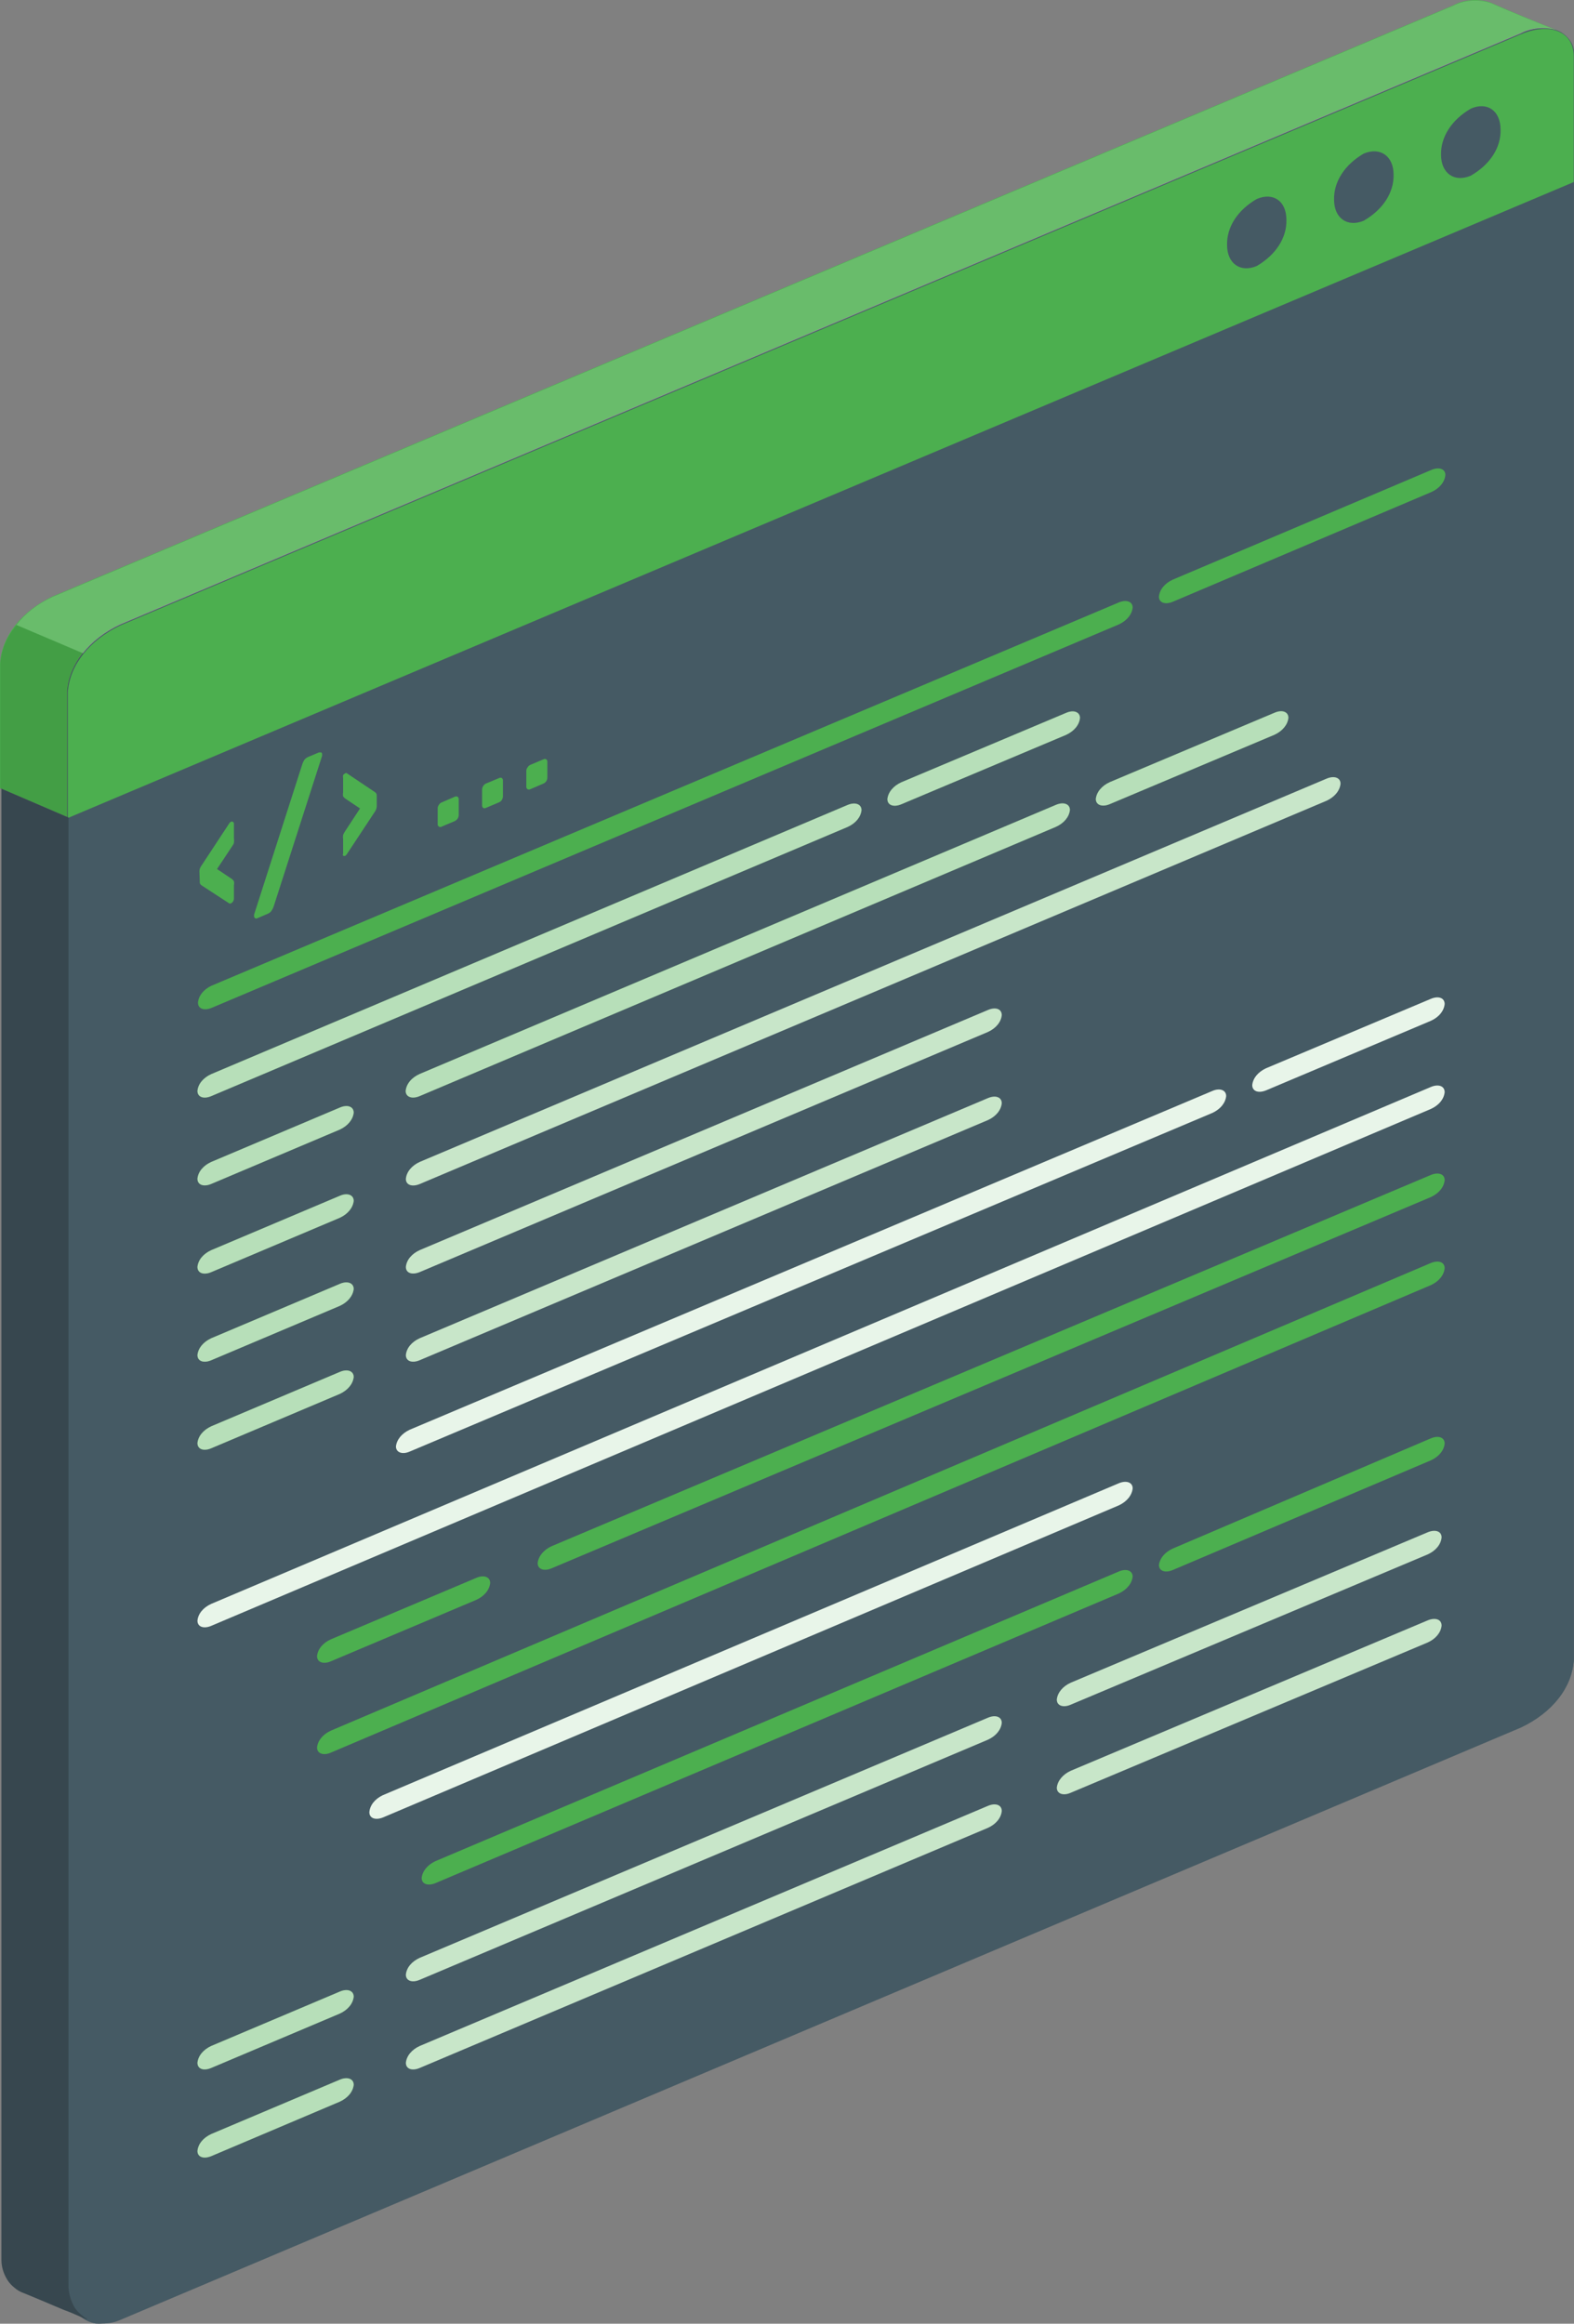 <svg width="124" height="183" viewBox="0 0 124 183" fill="none" xmlns="http://www.w3.org/2000/svg">
<rect x="0" y="0" width="124" height="183" fill="#808080" stroke="none"/>
<path d="M123.981 4.411V130.784C123.905 131.838 123.489 132.864 122.768 133.777C122.046 134.691 121.04 135.466 119.83 136.041L9.477 182.696C9.052 182.888 8.561 182.989 8.061 182.986C7.887 183.001 7.711 183.001 7.537 182.986C7.414 182.966 7.295 182.935 7.182 182.893L6.956 182.81L6.715 182.686C6.633 182.643 6.557 182.594 6.488 182.541C6.163 182.314 5.903 182.043 5.723 181.742C5.434 181.258 5.284 180.736 5.284 180.208V54.456C5.366 53.404 5.784 52.38 6.505 51.467C7.226 50.554 8.229 49.777 9.435 49.2L119.788 2.638C120.194 2.427 120.665 2.293 121.16 2.248C121.654 2.202 122.156 2.247 122.621 2.379C122.745 2.423 122.864 2.475 122.975 2.534C123.34 2.763 123.622 3.054 123.798 3.381C123.973 3.708 124.036 4.062 123.981 4.411Z" fill="#455A64"/>
<path d="M121.672 3.271C121.805 3.267 121.937 3.288 122.055 3.333H122.126C122.126 3.333 122.565 3.603 122.565 4.37V130.785C122.491 131.656 122.141 132.503 121.544 133.259C120.946 134.014 120.118 134.658 119.122 135.14L8.784 181.795C8.583 181.887 8.354 181.94 8.118 181.95H7.877H7.806L7.693 181.888H7.608L7.537 181.836C7.36 181.703 7.216 181.549 7.112 181.38C6.906 181.03 6.8 180.652 6.8 180.271V54.457C6.887 53.588 7.242 52.745 7.838 51.991C8.434 51.236 9.257 50.591 10.243 50.103L120.596 3.541C120.935 3.38 121.325 3.287 121.729 3.271H121.672ZM121.729 2.234C121.077 2.249 120.442 2.388 119.887 2.639L9.534 49.201C8.329 49.778 7.325 50.554 6.605 51.467C5.884 52.38 5.466 53.404 5.384 54.457V180.115C5.384 180.643 5.533 181.166 5.823 181.65C6.002 181.95 6.263 182.222 6.588 182.448C6.657 182.502 6.733 182.55 6.815 182.593L7.055 182.718L7.282 182.801C7.394 182.842 7.513 182.874 7.636 182.894C7.81 182.909 7.986 182.909 8.16 182.894C8.626 182.88 9.079 182.78 9.478 182.604L119.831 135.948C121.04 135.374 122.047 134.598 122.768 133.685C123.489 132.771 123.905 131.745 123.981 130.692V4.412C124.027 4.069 123.959 3.724 123.784 3.404C123.609 3.085 123.332 2.801 122.976 2.577C122.6 2.372 122.141 2.266 121.672 2.276L121.729 2.234Z" fill="#455A64"/>
<g opacity="0.8">
<path opacity="0.8" d="M123.981 4.415V130.788C123.905 131.842 123.489 132.867 122.768 133.781C122.046 134.695 121.04 135.47 119.83 136.045L9.477 182.7C9.052 182.892 8.561 182.993 8.061 182.99C7.887 183.005 7.711 183.005 7.537 182.99C7.414 182.97 7.295 182.939 7.182 182.897L6.956 182.814L6.715 182.69C6.633 182.647 6.557 182.598 6.488 182.544C6.163 182.318 5.903 182.047 5.723 181.746C5.434 181.262 5.284 180.74 5.284 180.212V54.46C5.366 53.407 5.784 52.383 6.505 51.471C7.226 50.558 8.229 49.781 9.435 49.204L119.788 2.642C120.194 2.431 120.665 2.297 121.16 2.251C121.654 2.206 122.156 2.251 122.621 2.383C122.745 2.427 122.864 2.479 122.975 2.538C123.34 2.767 123.622 3.057 123.798 3.385C123.973 3.712 124.036 4.066 123.981 4.415Z" fill="#455A64"/>
</g>
<path d="M122.621 2.34C122.156 2.208 121.654 2.163 121.16 2.208C120.665 2.254 120.194 2.388 119.787 2.599L9.435 49.161C8.229 49.738 7.226 50.514 6.505 51.428C5.784 52.34 5.366 53.364 5.284 54.417V64.339L0 62.069V52.219C0.076 51.168 0.49 50.145 1.209 49.233C1.928 48.321 2.931 47.547 4.136 46.973L114.504 0.411C114.931 0.178 115.439 0.038 115.97 0.007C116.502 -0.025 117.034 0.055 117.507 0.235C118.3 0.598 121.742 2.049 122.621 2.34Z" fill="#4CAF4F"/>
<path d="M123.98 4.415C123.98 2.497 122.11 1.729 119.829 2.694L9.476 49.255C8.273 49.831 7.272 50.606 6.553 51.517C5.834 52.429 5.419 53.451 5.34 54.502V64.424L123.98 14.337V4.415Z" fill="#4CAF4F"/>
<g opacity="0.4">
<path opacity="0.4" d="M119.829 2.639L9.477 49.201C8.262 49.764 7.259 50.541 6.558 51.461L1.303 49.221C1.974 48.32 2.949 47.56 4.136 47.013L114.489 0.451C114.921 0.222 115.43 0.083 115.962 0.051C116.494 0.018 117.028 0.092 117.506 0.264C118.243 0.607 121.685 2.037 122.563 2.338C122.108 2.223 121.622 2.191 121.146 2.243C120.67 2.295 120.218 2.431 119.829 2.639Z" fill="white"/>
</g>
<path opacity="0.15" d="M0.028 62.124V52.264C0.087 51.188 0.526 50.141 1.303 49.227L6.573 51.456C5.812 52.366 5.387 53.406 5.341 54.473V64.384L0.028 62.124Z" fill="#103E13"/>
<path d="M99.007 15.671C98.261 16.103 97.662 16.655 97.256 17.285C96.851 17.915 96.65 18.604 96.669 19.3C96.669 20.752 97.718 21.498 99.007 20.949C99.75 20.515 100.347 19.962 100.753 19.333C101.158 18.704 101.36 18.015 101.344 17.32C101.344 15.816 100.296 15.122 99.007 15.671Z" fill="#455A64"/>
<path d="M107.435 12.095C106.692 12.528 106.094 13.081 105.689 13.71C105.284 14.339 105.081 15.028 105.098 15.723C105.098 17.185 106.146 17.921 107.435 17.382C108.182 16.951 108.784 16.399 109.192 15.769C109.6 15.14 109.803 14.45 109.787 13.753C109.787 12.291 108.738 11.555 107.435 12.095Z" fill="#455A64"/>
<path d="M115.864 8.56C115.12 8.994 114.523 9.547 114.118 10.176C113.713 10.805 113.51 11.494 113.526 12.189C113.526 13.651 114.575 14.387 115.864 13.838C116.614 13.408 117.217 12.856 117.625 12.226C118.033 11.597 118.235 10.906 118.215 10.209C118.215 8.726 117.167 7.98 115.864 8.56Z" fill="#455A64"/>
<path d="M6.856 182.67L6.332 182.453C5.92 182.261 5.494 182.084 5.057 181.924L4.363 181.634L3.287 181.177L2.366 180.794L1.856 180.586C1.581 180.488 1.339 180.346 1.148 180.172C0.913 179.989 0.721 179.779 0.581 179.55C0.267 179.049 0.108 178.504 0.113 177.953V62.113L5.397 64.384V180.12C5.423 180.646 5.572 181.165 5.836 181.654C6.016 181.955 6.276 182.227 6.601 182.453C6.66 182.514 6.737 182.564 6.828 182.598L6.856 182.67Z" fill="#37474F"/>
<path d="M15.71 68.595C15.716 68.45 15.77 68.308 15.866 68.18L18.076 64.821C18.099 64.785 18.132 64.753 18.175 64.728C18.187 64.719 18.201 64.712 18.217 64.707C18.233 64.702 18.25 64.699 18.267 64.699C18.284 64.699 18.301 64.702 18.317 64.707C18.333 64.712 18.347 64.719 18.359 64.728C18.409 64.771 18.435 64.827 18.43 64.883V66.014C18.447 66.131 18.447 66.249 18.43 66.366C18.43 66.449 18.345 66.553 18.274 66.667L17.098 68.44L18.274 69.228C18.339 69.28 18.391 69.339 18.43 69.404C18.45 69.507 18.45 69.612 18.43 69.715V70.772C18.427 70.851 18.402 70.929 18.359 71.001C18.317 71.063 18.253 71.117 18.175 71.156C18.175 71.156 18.175 71.156 18.076 71.156L15.894 69.736C15.839 69.702 15.796 69.659 15.768 69.61C15.741 69.561 15.731 69.508 15.738 69.456L15.71 68.595Z" fill="#4CAF4F"/>
<path d="M23.814 60.187C23.849 60.072 23.901 59.961 23.969 59.855C24.043 59.751 24.156 59.665 24.295 59.606L25.131 59.254C25.131 59.254 25.259 59.254 25.301 59.254C25.329 59.274 25.35 59.298 25.363 59.325C25.375 59.352 25.378 59.381 25.372 59.409C25.379 59.451 25.379 59.492 25.372 59.534L21.561 71.384C21.526 71.495 21.474 71.603 21.405 71.706C21.336 71.82 21.216 71.915 21.065 71.975L20.272 72.317C20.248 72.331 20.218 72.338 20.187 72.338C20.157 72.338 20.127 72.331 20.102 72.317C20.073 72.296 20.05 72.27 20.035 72.241C20.021 72.213 20.015 72.182 20.017 72.151C20.012 72.11 20.012 72.069 20.017 72.027L23.814 60.187Z" fill="#4CAF4F"/>
<path d="M29.679 63.514C29.673 63.662 29.619 63.808 29.523 63.939L27.313 67.287L27.214 67.391C27.187 67.404 27.155 67.411 27.122 67.411C27.09 67.411 27.058 67.404 27.03 67.391C27.003 67.338 27.003 67.279 27.03 67.225V66.095C27.012 65.981 27.012 65.867 27.03 65.753C27.073 65.646 27.13 65.541 27.2 65.442L28.362 63.669L27.2 62.892C27.13 62.841 27.072 62.781 27.03 62.715C27.01 62.612 27.01 62.507 27.03 62.404V61.274C27.012 61.199 27.012 61.121 27.03 61.046C27.072 60.983 27.136 60.93 27.214 60.891C27.229 60.883 27.246 60.879 27.264 60.879C27.282 60.879 27.299 60.883 27.313 60.891L29.523 62.373C29.579 62.409 29.622 62.454 29.649 62.505C29.676 62.555 29.686 62.609 29.679 62.663V63.514Z" fill="#4CAF4F"/>
<path d="M35.827 62.747C35.859 62.729 35.899 62.719 35.94 62.719C35.981 62.719 36.021 62.729 36.053 62.747C36.117 62.806 36.148 62.88 36.138 62.955V64.188C36.137 64.285 36.108 64.38 36.053 64.468C36.001 64.546 35.923 64.614 35.827 64.665L34.793 65.101C34.764 65.121 34.726 65.131 34.686 65.131C34.647 65.131 34.609 65.121 34.58 65.101C34.543 65.076 34.515 65.045 34.498 65.011C34.48 64.977 34.475 64.94 34.481 64.904V63.66C34.48 63.562 34.514 63.465 34.58 63.38C34.62 63.301 34.695 63.236 34.793 63.193L35.827 62.747Z" fill="#4CAF4F"/>
<path d="M39.325 61.273C39.355 61.256 39.393 61.246 39.431 61.246C39.47 61.246 39.507 61.256 39.538 61.273C39.601 61.332 39.632 61.406 39.622 61.481V62.715C39.621 62.811 39.593 62.907 39.538 62.994C39.498 63.073 39.423 63.139 39.325 63.181L38.277 63.627C38.246 63.645 38.209 63.654 38.17 63.654C38.132 63.654 38.094 63.645 38.064 63.627C38 63.568 37.97 63.494 37.979 63.419V62.186C37.98 62.089 38.009 61.994 38.064 61.906C38.107 61.826 38.181 61.758 38.277 61.709L39.325 61.273Z" fill="#4CAF4F"/>
<path d="M42.809 59.801C42.84 59.781 42.881 59.77 42.922 59.77C42.964 59.77 43.005 59.781 43.036 59.801C43.068 59.828 43.092 59.859 43.106 59.893C43.121 59.927 43.126 59.963 43.121 59.998V61.242C43.12 61.339 43.091 61.434 43.036 61.522C42.987 61.6 42.909 61.665 42.809 61.709L41.775 62.155C41.745 62.172 41.707 62.182 41.669 62.182C41.63 62.182 41.593 62.172 41.563 62.155C41.525 62.128 41.497 62.095 41.48 62.059C41.463 62.023 41.457 61.985 41.463 61.947V60.714C41.462 60.615 41.497 60.519 41.563 60.434C41.605 60.354 41.679 60.286 41.775 60.237L42.809 59.801Z" fill="#4CAF4F"/>
<path d="M16.645 77.636L88.141 47.445C88.736 47.196 89.231 47.372 89.231 47.849C89.204 48.117 89.091 48.377 88.901 48.607C88.712 48.838 88.451 49.033 88.141 49.176L16.688 79.367C16.078 79.626 15.597 79.45 15.597 78.963C15.618 78.697 15.724 78.439 15.906 78.209C16.088 77.978 16.341 77.782 16.645 77.636Z" fill="#4CAF4F"/>
<path d="M33.064 91.507L104.518 61.316C105.113 61.067 105.608 61.243 105.608 61.72C105.581 61.99 105.468 62.251 105.279 62.483C105.089 62.715 104.829 62.912 104.518 63.057L33.064 93.249C32.455 93.497 31.974 93.321 31.974 92.844C31.998 92.574 32.109 92.312 32.299 92.079C32.489 91.847 32.751 91.651 33.064 91.507Z" fill="#C8E6C9"/>
<path d="M33.064 98.452L77.829 79.541C78.438 79.282 78.92 79.458 78.92 79.945C78.893 80.214 78.781 80.474 78.591 80.704C78.402 80.935 78.141 81.13 77.829 81.272L33.064 100.183C32.455 100.432 31.974 100.256 31.974 99.779C31.998 99.51 32.109 99.25 32.299 99.019C32.489 98.788 32.751 98.594 33.064 98.452Z" fill="#C8E6C9"/>
<path d="M33.064 105.391L77.829 86.48C78.438 86.221 78.92 86.408 78.92 86.885C78.893 87.153 78.781 87.413 78.591 87.644C78.402 87.874 78.141 88.069 77.829 88.212L33.064 107.123C32.455 107.382 31.974 107.195 31.974 106.718C31.998 106.45 32.109 106.189 32.299 105.958C32.489 105.727 32.751 105.533 33.064 105.391Z" fill="#C8E6C9"/>
<path d="M92.392 45.65L112.776 37.003C113.386 36.754 113.867 36.931 113.867 37.408C113.843 37.678 113.731 37.94 113.542 38.172C113.352 38.405 113.09 38.601 112.776 38.745L92.392 47.392C91.782 47.641 91.301 47.464 91.301 46.987C91.325 46.717 91.436 46.455 91.626 46.223C91.816 45.99 92.078 45.794 92.392 45.65Z" fill="#4CAF4F"/>
<path d="M34.309 146.571L88.14 123.762C88.735 123.503 89.231 123.689 89.231 124.166C89.201 124.434 89.088 124.693 88.898 124.923C88.709 125.153 88.45 125.348 88.14 125.493L34.309 148.302C33.7 148.551 33.219 148.375 33.219 147.898C33.247 147.63 33.361 147.371 33.55 147.14C33.739 146.91 33.999 146.715 34.309 146.571Z" fill="#4CAF4F"/>
<path d="M92.392 121.955L112.72 113.277C113.329 113.018 113.811 113.205 113.811 113.682C113.786 113.95 113.675 114.211 113.485 114.442C113.295 114.673 113.033 114.867 112.72 115.009L92.392 123.645C91.782 123.904 91.301 123.718 91.301 123.241C91.336 122.98 91.452 122.728 91.641 122.505C91.831 122.282 92.087 122.094 92.392 121.955Z" fill="#4CAF4F"/>
<path d="M43.448 121.772L112.72 92.534C113.329 92.286 113.811 92.462 113.811 92.939C113.786 93.209 113.675 93.471 113.485 93.704C113.296 93.936 113.033 94.132 112.72 94.276L43.448 123.514C42.853 123.762 42.357 123.586 42.357 123.099C42.387 122.831 42.501 122.572 42.69 122.342C42.879 122.111 43.139 121.916 43.448 121.772Z" fill="#4CAF4F"/>
<path d="M26.066 136.295L112.72 99.468C113.329 99.219 113.81 99.395 113.81 99.872C113.786 100.143 113.675 100.405 113.485 100.637C113.295 100.87 113.033 101.066 112.72 101.21L26.066 138.026C25.471 138.285 24.976 138.099 24.976 137.622C25.003 137.353 25.116 137.094 25.305 136.863C25.495 136.633 25.756 136.438 26.066 136.295Z" fill="#4CAF4F"/>
<path d="M30.146 141.384L88.141 116.812C88.736 116.563 89.232 116.739 89.232 117.216C89.205 117.486 89.092 117.747 88.903 117.979C88.713 118.211 88.453 118.408 88.141 118.554L30.188 143.125C29.579 143.374 29.098 143.198 29.098 142.721C29.117 142.454 29.222 142.193 29.404 141.961C29.586 141.729 29.84 141.531 30.146 141.384Z" fill="#E8F5E9"/>
<path d="M26.066 129.103L37.527 124.262C38.122 124.003 38.617 124.189 38.617 124.666C38.59 124.934 38.477 125.194 38.288 125.424C38.098 125.655 37.837 125.85 37.527 125.993L26.066 130.835C25.471 131.094 24.976 130.907 24.976 130.431C25 130.162 25.111 129.901 25.301 129.67C25.491 129.439 25.753 129.245 26.066 129.103Z" fill="#4CAF4F"/>
<path d="M16.645 84.59L66.765 63.398C67.374 63.139 67.87 63.326 67.87 63.803C67.843 64.072 67.729 64.333 67.537 64.564C67.344 64.795 67.08 64.989 66.765 65.13L16.645 86.322C16.036 86.581 15.555 86.394 15.555 85.917C15.579 85.648 15.69 85.388 15.88 85.157C16.07 84.926 16.332 84.732 16.645 84.59Z" fill="#4CAF4F"/>
<path opacity="0.6" d="M16.645 84.59L66.765 63.398C67.374 63.139 67.87 63.326 67.87 63.803C67.843 64.072 67.729 64.333 67.537 64.564C67.344 64.795 67.08 64.989 66.765 65.13L16.645 86.322C16.036 86.581 15.555 86.394 15.555 85.917C15.579 85.648 15.69 85.388 15.88 85.157C16.07 84.926 16.332 84.732 16.645 84.59Z" fill="white"/>
<path d="M16.645 91.507L26.774 87.225C27.369 86.966 27.865 87.142 27.865 87.629C27.835 87.897 27.721 88.156 27.532 88.386C27.343 88.616 27.084 88.811 26.774 88.956L16.645 93.238C16.036 93.497 15.555 93.311 15.555 92.834C15.579 92.565 15.69 92.304 15.88 92.073C16.07 91.843 16.332 91.648 16.645 91.507Z" fill="#4CAF4F"/>
<path opacity="0.6" d="M16.645 91.507L26.774 87.225C27.369 86.966 27.865 87.142 27.865 87.629C27.835 87.897 27.721 88.156 27.532 88.386C27.343 88.616 27.084 88.811 26.774 88.956L16.645 93.238C16.036 93.497 15.555 93.311 15.555 92.834C15.579 92.565 15.69 92.304 15.88 92.073C16.07 91.843 16.332 91.648 16.645 91.507Z" fill="white"/>
<path d="M16.645 98.454L26.774 94.172C27.369 93.913 27.865 94.099 27.865 94.576C27.835 94.844 27.721 95.103 27.532 95.333C27.343 95.564 27.084 95.759 26.774 95.903L16.645 100.185C16.036 100.444 15.555 100.258 15.555 99.781C15.579 99.512 15.69 99.251 15.88 99.02C16.07 98.79 16.332 98.595 16.645 98.454Z" fill="#4CAF4F"/>
<path opacity="0.6" d="M16.645 98.454L26.774 94.172C27.369 93.913 27.865 94.099 27.865 94.576C27.835 94.844 27.721 95.103 27.532 95.333C27.343 95.564 27.084 95.759 26.774 95.903L16.645 100.185C16.036 100.444 15.555 100.258 15.555 99.781C15.579 99.512 15.69 99.251 15.88 99.02C16.07 98.79 16.332 98.595 16.645 98.454Z" fill="white"/>
<path d="M16.645 105.391L26.774 101.109C27.369 100.85 27.865 101.037 27.865 101.514C27.835 101.781 27.721 102.041 27.532 102.271C27.343 102.501 27.084 102.696 26.774 102.841L16.645 107.123C16.036 107.382 15.555 107.195 15.555 106.718C15.581 106.45 15.694 106.19 15.883 105.959C16.073 105.729 16.334 105.534 16.645 105.391Z" fill="#4CAF4F"/>
<path opacity="0.6" d="M16.645 105.391L26.774 101.109C27.369 100.85 27.865 101.037 27.865 101.514C27.835 101.781 27.721 102.041 27.532 102.271C27.343 102.501 27.084 102.696 26.774 102.841L16.645 107.123C16.036 107.382 15.555 107.195 15.555 106.718C15.581 106.45 15.694 106.19 15.883 105.959C16.073 105.729 16.334 105.534 16.645 105.391Z" fill="white"/>
<path d="M16.645 112.325L26.774 108.043C27.369 107.784 27.865 107.97 27.865 108.447C27.835 108.715 27.721 108.974 27.532 109.204C27.343 109.435 27.084 109.63 26.774 109.774L16.645 114.056C16.036 114.315 15.555 114.129 15.555 113.652C15.581 113.384 15.694 113.123 15.883 112.893C16.073 112.662 16.334 112.468 16.645 112.325Z" fill="#4CAF4F"/>
<path opacity="0.6" d="M16.645 112.325L26.774 108.043C27.369 107.784 27.865 107.97 27.865 108.447C27.835 108.715 27.721 108.974 27.532 109.204C27.343 109.435 27.084 109.63 26.774 109.774L16.645 114.056C16.036 114.315 15.555 114.129 15.555 113.652C15.581 113.384 15.694 113.123 15.883 112.893C16.073 112.662 16.334 112.468 16.645 112.325Z" fill="white"/>
<path d="M33.064 154.188L77.829 135.277C78.438 135.018 78.92 135.205 78.92 135.682C78.893 135.95 78.781 136.21 78.591 136.441C78.402 136.671 78.141 136.866 77.829 137.009L33.064 155.92C32.455 156.179 31.974 155.992 31.974 155.515C31.998 155.246 32.109 154.986 32.299 154.755C32.489 154.524 32.751 154.33 33.064 154.188Z" fill="#C8E6C9"/>
<path d="M33.064 161.13L77.829 142.219C78.438 141.96 78.92 142.146 78.92 142.623C78.895 142.892 78.784 143.153 78.594 143.383C78.404 143.614 78.142 143.809 77.829 143.95L33.064 162.861C32.455 163.12 31.974 162.934 31.974 162.457C32 162.188 32.113 161.928 32.302 161.698C32.492 161.467 32.753 161.272 33.064 161.13Z" fill="#C8E6C9"/>
<path d="M84.346 132.522L112.479 120.671C113.088 120.422 113.57 120.599 113.57 121.076C113.546 121.346 113.434 121.608 113.245 121.84C113.055 122.073 112.793 122.269 112.479 122.413L84.346 134.253C83.751 134.512 83.255 134.326 83.255 133.849C83.282 133.58 83.395 133.321 83.585 133.09C83.774 132.86 84.035 132.665 84.346 132.522Z" fill="#C8E6C9"/>
<path d="M84.346 139.459L112.479 127.608C113.088 127.36 113.57 127.536 113.57 128.023C113.544 128.291 113.431 128.552 113.242 128.782C113.052 129.013 112.791 129.207 112.479 129.35L84.346 141.19C83.751 141.449 83.255 141.263 83.255 140.786C83.284 140.518 83.398 140.259 83.588 140.029C83.777 139.798 84.036 139.603 84.346 139.459Z" fill="#C8E6C9"/>
<path d="M16.645 161.126L26.774 156.844C27.369 156.585 27.865 156.771 27.865 157.248C27.837 157.516 27.724 157.776 27.535 158.006C27.346 158.237 27.085 158.432 26.774 158.575L16.645 162.857C16.036 163.116 15.555 162.94 15.555 162.453C15.581 162.184 15.694 161.924 15.883 161.694C16.073 161.463 16.334 161.268 16.645 161.126Z" fill="#4CAF4F"/>
<path opacity="0.6" d="M16.645 161.126L26.774 156.844C27.369 156.585 27.865 156.771 27.865 157.248C27.837 157.516 27.724 157.776 27.535 158.006C27.346 158.237 27.085 158.432 26.774 158.575L16.645 162.857C16.036 163.116 15.555 162.94 15.555 162.453C15.581 162.184 15.694 161.924 15.883 161.694C16.073 161.463 16.334 161.268 16.645 161.126Z" fill="white"/>
<path d="M16.645 168.062L26.774 163.781C27.369 163.532 27.865 163.708 27.865 164.185C27.837 164.453 27.724 164.713 27.535 164.943C27.346 165.174 27.085 165.369 26.774 165.512L16.645 169.804C16.036 170.053 15.555 169.877 15.555 169.4C15.579 169.13 15.69 168.868 15.88 168.635C16.07 168.403 16.332 168.206 16.645 168.062Z" fill="#4CAF4F"/>
<path opacity="0.6" d="M16.645 168.062L26.774 163.781C27.369 163.532 27.865 163.708 27.865 164.185C27.837 164.453 27.724 164.713 27.535 164.943C27.346 165.174 27.085 165.369 26.774 165.512L16.645 169.804C16.036 170.053 15.555 169.877 15.555 169.4C15.579 169.13 15.69 168.868 15.88 168.635C16.07 168.403 16.332 168.206 16.645 168.062Z" fill="white"/>
<path d="M71.014 61.605L83.99 56.141C84.585 55.881 85.081 56.068 85.081 56.545C85.053 56.813 84.941 57.073 84.751 57.303C84.562 57.534 84.301 57.729 83.99 57.872L71.014 63.336C70.405 63.595 69.909 63.419 69.909 62.931C69.938 62.662 70.053 62.402 70.245 62.172C70.437 61.941 70.701 61.747 71.014 61.605Z" fill="#4CAF4F"/>
<path opacity="0.6" d="M71.014 61.605L83.99 56.141C84.585 55.881 85.081 56.068 85.081 56.545C85.053 56.813 84.941 57.073 84.751 57.303C84.562 57.534 84.301 57.729 83.99 57.872L71.014 63.336C70.405 63.595 69.909 63.419 69.909 62.931C69.938 62.662 70.053 62.402 70.245 62.172C70.437 61.941 70.701 61.747 71.014 61.605Z" fill="white"/>
<path d="M32.284 112.594L95.507 85.918C96.102 85.659 96.598 85.845 96.598 86.322C96.57 86.591 96.457 86.85 96.268 87.081C96.078 87.311 95.818 87.506 95.507 87.649L32.284 114.315C31.689 114.575 31.193 114.388 31.193 113.911C31.223 113.645 31.337 113.387 31.526 113.158C31.716 112.93 31.975 112.737 32.284 112.594Z" fill="#E8F5E9"/>
<path d="M16.645 126.31L112.719 85.605C113.328 85.346 113.81 85.533 113.81 86.01C113.786 86.279 113.674 86.539 113.484 86.77C113.295 87.001 113.032 87.195 112.719 87.337L16.645 128.041C16.036 128.3 15.555 128.114 15.555 127.637C15.579 127.368 15.69 127.107 15.88 126.876C16.07 126.645 16.332 126.451 16.645 126.31Z" fill="#E8F5E9"/>
<path d="M99.743 84.128L112.719 78.664C113.328 78.405 113.81 78.591 113.81 79.068C113.786 79.337 113.674 79.598 113.484 79.829C113.295 80.06 113.032 80.254 112.719 80.395L99.743 85.87C99.134 86.118 98.652 85.942 98.652 85.455C98.679 85.187 98.791 84.927 98.981 84.696C99.17 84.465 99.431 84.271 99.743 84.128Z" fill="#E8F5E9"/>
<path d="M33.064 84.579L83.183 63.387C83.792 63.127 84.288 63.314 84.288 63.791C84.259 64.06 84.144 64.32 83.952 64.551C83.76 64.782 83.497 64.976 83.183 65.118L33.064 86.32C32.455 86.579 31.959 86.393 31.959 85.916C31.984 85.645 32.097 85.382 32.289 85.149C32.481 84.916 32.747 84.721 33.064 84.579Z" fill="#4CAF4F"/>
<path opacity="0.6" d="M33.064 84.579L83.183 63.387C83.792 63.127 84.288 63.314 84.288 63.791C84.259 64.06 84.144 64.32 83.952 64.551C83.76 64.782 83.497 64.976 83.183 65.118L33.064 86.32C32.455 86.579 31.959 86.393 31.959 85.916C31.984 85.645 32.097 85.382 32.289 85.149C32.481 84.916 32.747 84.721 33.064 84.579Z" fill="white"/>
<path d="M87.433 61.595L100.409 56.131C101.004 55.872 101.5 56.048 101.5 56.535C101.47 56.803 101.356 57.062 101.167 57.292C100.978 57.523 100.718 57.718 100.409 57.862L87.433 63.326C86.824 63.585 86.328 63.399 86.328 62.922C86.357 62.653 86.472 62.392 86.664 62.162C86.856 61.931 87.12 61.737 87.433 61.595Z" fill="#4CAF4F"/>
<path opacity="0.6" d="M87.433 61.595L100.409 56.131C101.004 55.872 101.5 56.048 101.5 56.535C101.47 56.803 101.356 57.062 101.167 57.292C100.978 57.523 100.718 57.718 100.409 57.862L87.433 63.326C86.824 63.585 86.328 63.399 86.328 62.922C86.357 62.653 86.472 62.392 86.664 62.162C86.856 61.931 87.12 61.737 87.433 61.595Z" fill="white"/>
</svg>

